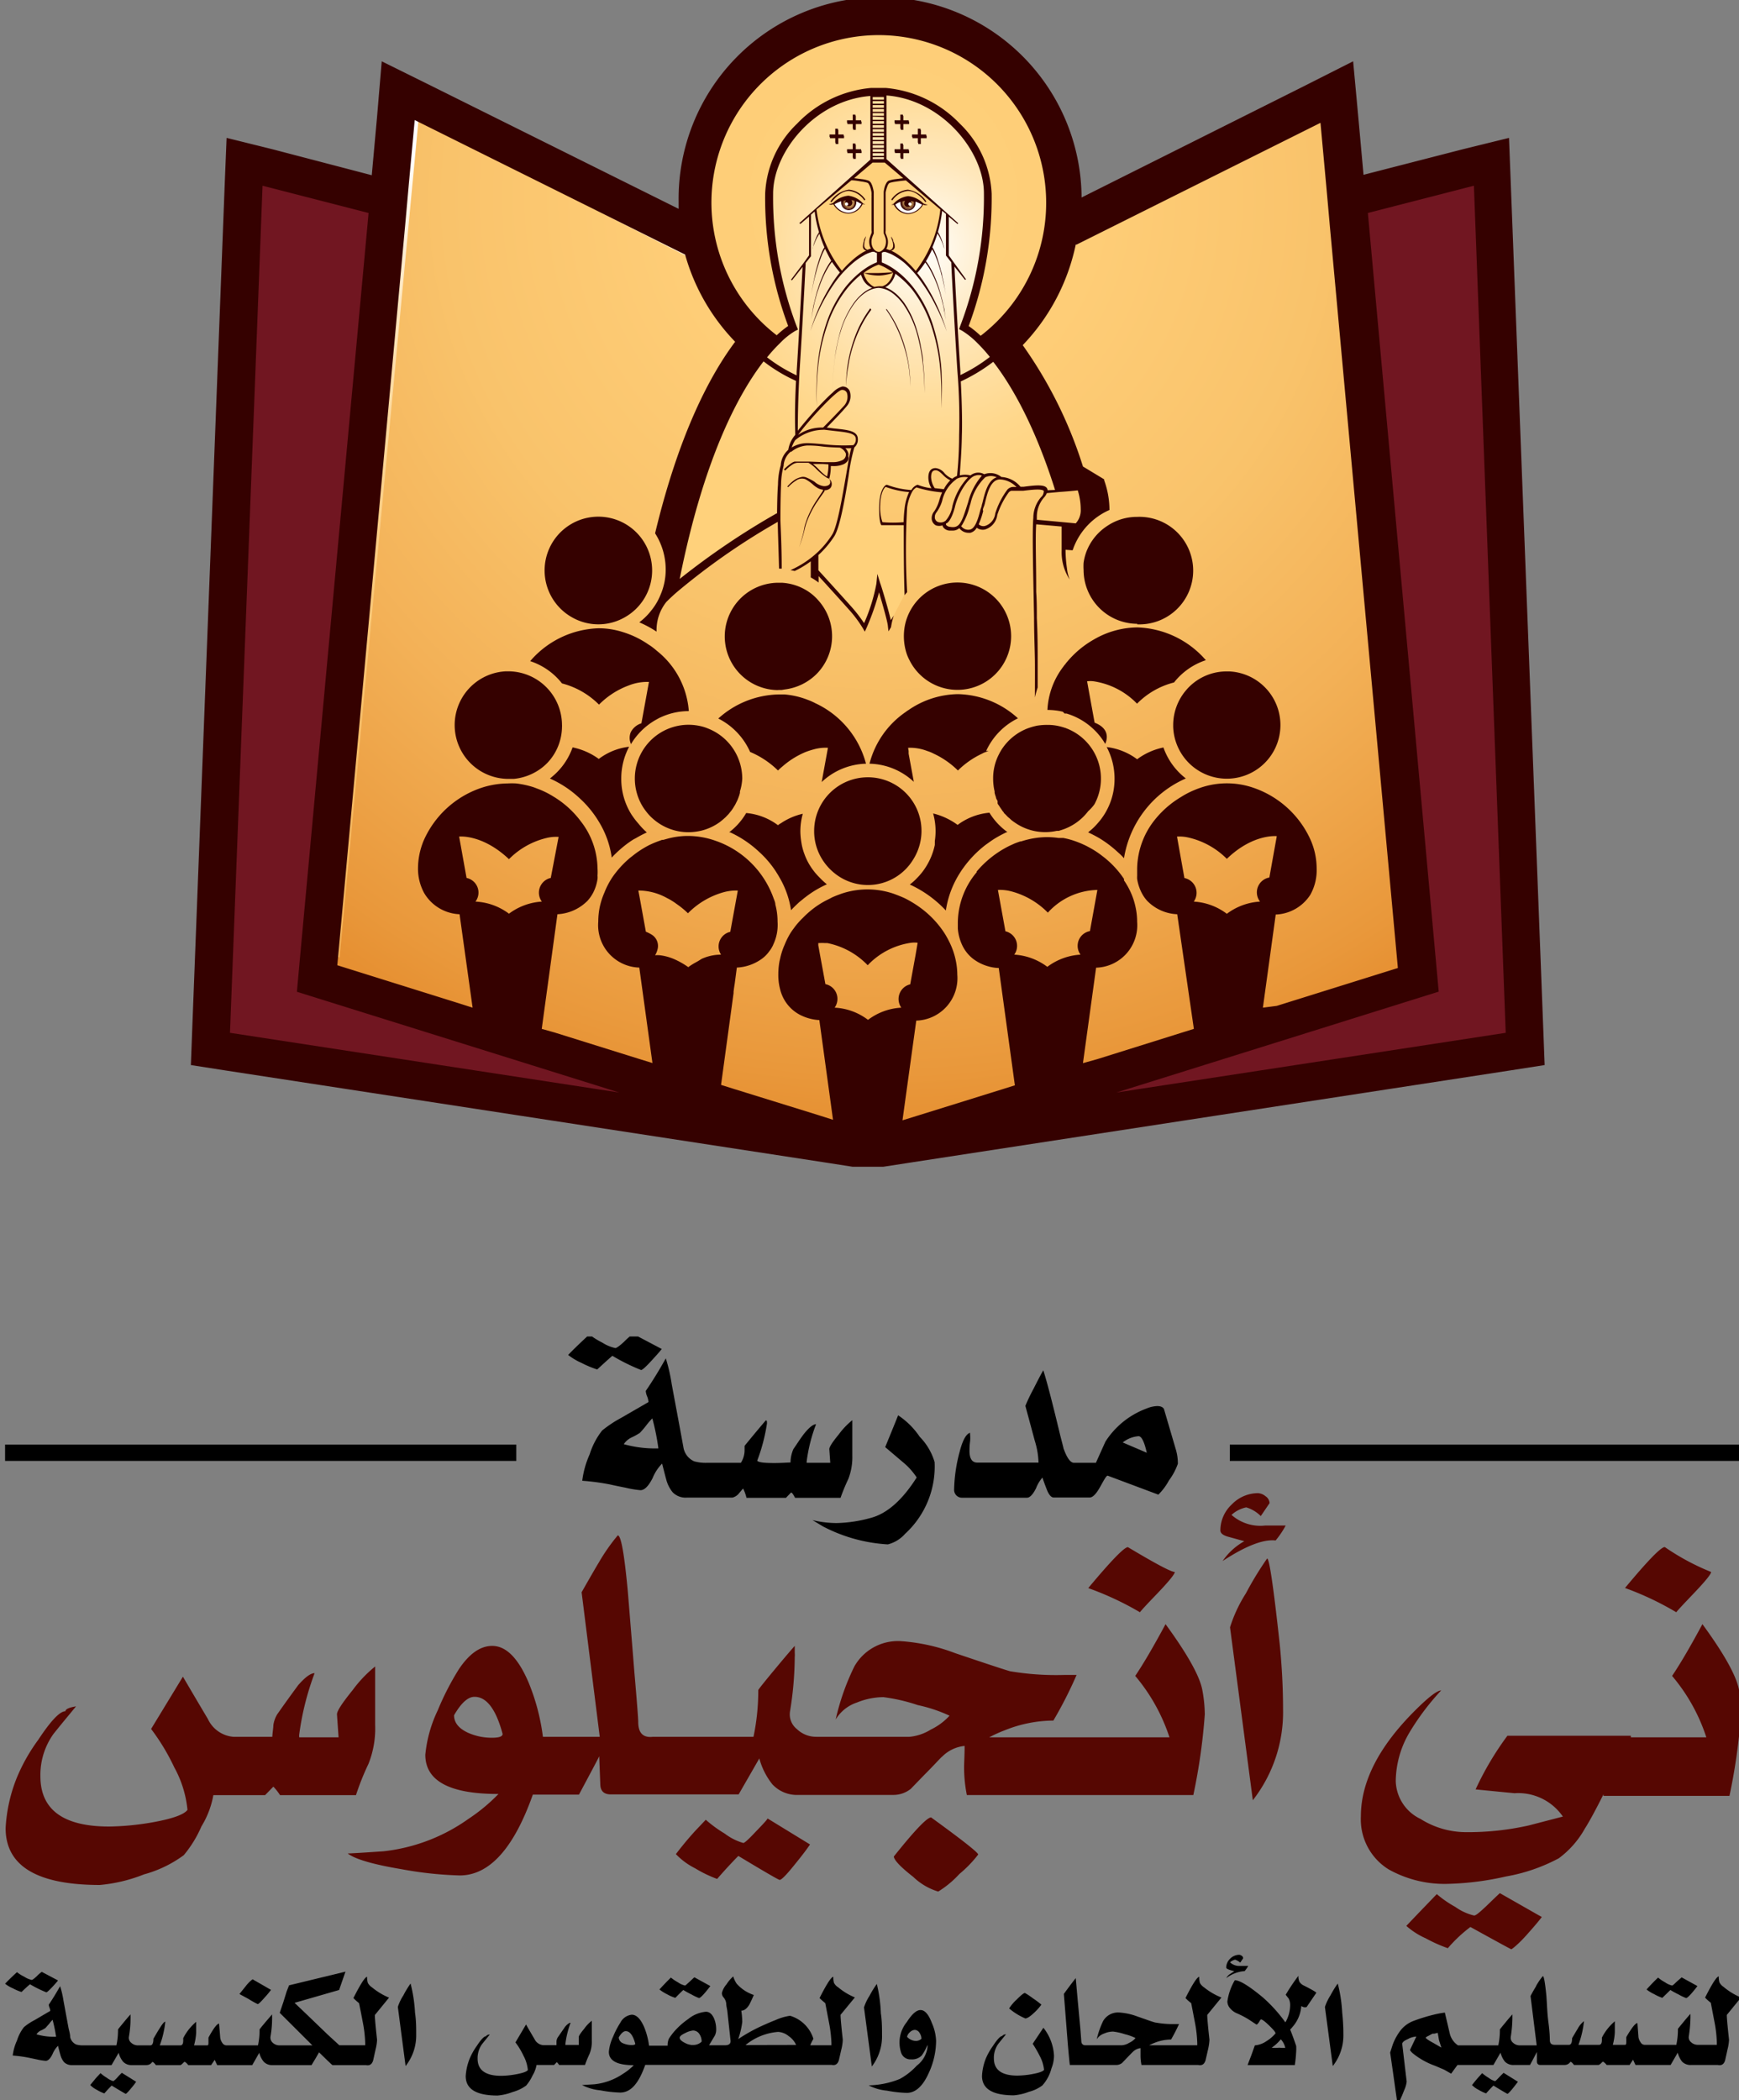 <svg xmlns="http://www.w3.org/2000/svg" width="164" height="198" fill="none"><rect width="100%" height="100%" fill="#808080" stroke="none"/><g clip-path="url(#a)"><path fill="url(#b)" d="M66.3 22.22 38.36 9.53l-8.19 81.65 50.47 17.1L134 91.18l-8.57-82-25.58 11.58s.48-19.23-17-19.23S64.74 18.68 66.3 22.22Z"/><path fill="#711621" d="m127.28 18.5 13.62-3.14 2.58 83.46-45.82 6.76 36.3-14.4-6.68-72.68ZM36.85 18.5l-13.87-3.14-3.28 83.46 41.8 5.17L30.67 92.5l6.18-74Z"/><path fill="url(#c)" d="M100 46.22s-.15-1.33-2.49-6.7c-1.62-3.71-3.09-5.29-3.85-5.91A11.078 11.078 0 0 0 91 30.77c1.63-3.16 2.09-11.95 2.11-12.86.02-.91-1.7-9.29-10.29-9.29S72.6 16.87 72.6 20.06c0 3.19 2.16 10.86 2.16 10.86-2.45 1.82-4.29 4.29-7.1 10-2.81 5.71-3.92 14.14-3.92 14.14l9.63-6.39c.12-4.12.4-5.09.54-5.56a3 3 0 0 1 .59-1 3.18 3.18 0 0 1 .58-1.11s3.57-3.9 3.92-4.21c.35-.31.38-.2.68-.14.3.06.72.73.11 1.53s-2 2.21-2 2.21c2.75.07 3.05.7 3 1.14a.84.84 0 0 1-.34.59s-1 5.22-1.31 6.93A7.32 7.32 0 0 1 77 52.29l.15 1.71c.32.12 4.41 5 4.41 5a20.998 20.998 0 0 0 1.32-3.73L84 58.58l1.4-2.72-.1-6.52h-2.18a8 8 0 0 1-.12-2.62c.24-.94.54-.91.54-.91.763.25 1.551.418 2.35.5.119-.245.32-.44.57-.55a2.77 2.77 0 0 0 1.5.3 2.29 2.29 0 0 1-.19-1.53c.09-.35.61-.46 1.17.07.248.268.543.488.87.65a1.22 1.22 0 0 1 .47-.28 1.33 1.33 0 0 1 1.14 0 1.06 1.06 0 0 1 1.32-.14 1.09 1.09 0 0 1 1.4.22c1.67.13 1.91.93 1.91.93s2-.17 2.35-.12a.27.27 0 0 1 .22.38l1.38-.02Z"/><path fill="#FFD17B" d="M82.88 24.76a6.673 6.673 0 0 0-1.55.95 2.07 2.07 0 0 0 1.08 1.37c.29-.065.59-.065.88 0 0 0 .77-.15 1.09-1.39l-1.5-.93Z"/><path fill="#FFD17B" d="M82.06 15.24h1.54l5.18 4.57s-.63 4.07-2.48 5.84c0 0-2.09-2.1-3-2.07a.61.61 0 0 1-.45.22 1 1 0 0 1-.62-.27 13 13 0 0 0-2.92 2.18 10.66 10.66 0 0 1-2.45-5.95l5.2-4.52Z"/><path fill="#fff" d="M85.62 18.74a2.37 2.37 0 0 0-1.24.46 1.3 1.3 0 0 0 1.24.91 1.63 1.63 0 0 0 1.4-.88 2.22 2.22 0 0 0-1.4-.49ZM79.42 18.85l-.75.38a1.6 1.6 0 0 0 1.42.89 1.46 1.46 0 0 0 1.22-.91 3.511 3.511 0 0 0-1.31-.46c-.48 0-.58.1-.58.1Z"/><path fill="url(#d)" d="M85.65 18.74c-.56 0-.67.18-.67.18s-.1.82.62.82.66-.85.66-.85l-.61-.15Z"/><path fill="url(#e)" d="M80.1 18.74c-.55 0-.67.18-.67.18s-.1.82.63.82.65-.85.65-.85l-.61-.15Z"/><path fill="url(#f)" d="m98.62 22.4-.51 2.38 26.48-13.51 7.45 78.99.21-.07-7.3-79.66L98.62 22.4Z"/><path fill="url(#g)" d="m65.45 22.39.5 2.38-26.48-13.5-7.44 78.99-.22-.07 7.3-79.66 26.34 11.86Z"/><path fill="#350100" d="m145.55 97.24-3.07-79.87-.17-4.37-4.31 1.06-9.41 2.42-.5-5.51-.48-5.19L123 8.11l-21 10.51v-.13A19.003 19.003 0 0 0 69.395 5.465 19.001 19.001 0 0 0 64 18.97v.72L40.71 8.11 36 5.78 35.56 11l-.5 5.52-9.41-2.46L21.37 13l-.18 4.42-3.07 79.82-.12 3.17 3.14.49 57.17 8.77 2.74.43.79.12.8-.12 3.37-.52 56.52-8.68 3.14-.49-.12-3.17ZM82.88 3.31a15.81 15.81 0 0 1 9.6 28.35 8.906 8.906 0 0 0-1.13-.92 34.54 34.54 0 0 0 2.17-12.48 9.76 9.76 0 0 0-3-6.6 11 11 0 0 0-7-3.37h-1.36a11 11 0 0 0-7 3.38 9.72 9.72 0 0 0-3 6.59 34.45 34.45 0 0 0 2.17 12.47c-.381.267-.742.56-1.08.88a15.789 15.789 0 0 1 9.64-28.3h-.01Zm15.91 42.91a.349.349 0 0 0-.13-.28c-.32-.28-1.2-.17-2.13-.05h-.29a2.511 2.511 0 0 0-1.8-.92 1.64 1.64 0 0 0-1.62-.26 1.13 1.13 0 0 0-.9-.1 1.19 1.19 0 0 0-.4.21 2.051 2.051 0 0 0-1 0c0-.48.16-1.88.19-3.77 0 0 .08-1.65-.1-5.09a16.23 16.23 0 0 0 3.06-1.85c1.59 2.05 3.84 5.77 5.83 12.08l-.71.03Zm1.13.16c.72-.05 1.28-.1 1.72-.15.181.573.276 1.17.28 1.77a1.823 1.823 0 0 1-.47 1.34L97.78 49v-.3a2.77 2.77 0 0 1 .68-1.8c.112-.119.2-.258.26-.41l1.2-.11ZM87.81 45c0-.58.21-.66.44-.66s.44.2.67.42c.198.217.436.393.7.52-.247.246-.453.53-.61.84l-.86-.1a2 2 0 0 1-.34-1.02Zm2.38.16a1.65 1.65 0 0 1 1.1-.16 6 6 0 0 0-1.47 2.71 2.73 2.73 0 0 1-.66 1.4l-.16.09a.79.79 0 0 1-.58 0 .5.5 0 0 1-.26-.38c0-.19 0-.32.21-.59.21-.307.373-.644.48-1a3.42 3.42 0 0 1 1.34-2.05v-.02Zm-.13 2.61c.38-1.49 1.35-2.8 1.92-2.93a.91.91 0 0 1 .62 0 6.2 6.2 0 0 0-1.3 2.51l-.08.25c-.55 1.73-.75 2.22-1.62 2.07a.53.53 0 0 1-.38-.19.24.24 0 0 1 0-.13c.15-.02.52-.35.84-1.56v-.02Zm.63 1.79c.35-.573.606-1.197.76-1.85l.08-.25A4.93 4.93 0 0 1 92.91 45 1.26 1.26 0 0 1 94 45c-.82.25-1.11 1.45-1.3 2.2-.03.139-.066.275-.11.41 0 .12-.08.28-.13.45-.18.71-.46 1.78-1 1.87a.8.8 0 0 1-.83-.36l.06-.01Zm2-1.44c0-.18.09-.33.13-.45.04-.12.07-.25.11-.42.19-.77.5-2.05 1.38-2.05a2.26 2.26 0 0 1 1.55.72h-.06a1.242 1.242 0 0 0-.38 0 .8.8 0 0 0-.41.23 7.58 7.58 0 0 0-1.15 2.25 1.39 1.39 0 0 1-.95 1.18.64.64 0 0 1-.61-.15c.18-.417.324-.848.43-1.29l-.04-.02ZM90 24.81l-.52-.73v-3.65l.82.69.07-.07-.89-.8L83.6 15V9c5.19.39 9.19 5.24 9.19 9.22a33.94 33.94 0 0 1-2.23 12.5l-.11.31.28.15a7.597 7.597 0 0 1 1.46 1.18c.412.407.799.838 1.16 1.29a15.219 15.219 0 0 1-2.78 1.71v-.33c-.25-3.79-.5-8.57-.56-9.9l1 1.26.09-.06-1.1-1.52Zm-5.75-2.12a1.412 1.412 0 0 0-.21-.38c0 .14.09.27.12.41a1.4 1.4 0 0 1 .07.4.48.48 0 0 1-.11.35.55.55 0 0 1-.21.12 3.218 3.218 0 0 0-.33-.12 1 1 0 0 0 .13-.36 1.42 1.42 0 0 0 0-.58 3.52 3.52 0 0 0-.19-.52.742.742 0 0 1 0-.26v-3.6c.031-.177.078-.351.14-.52a.939.939 0 0 1 .1-.23.26.26 0 0 1 .07-.1.24.24 0 0 1 .08-.06c.17-.05.344-.086.52-.11.32-.05.66-.09 1-.12l3.25 2.74a11.56 11.56 0 0 1-2.32 5.8 8.73 8.73 0 0 0-.84-.88 7.242 7.242 0 0 0-1-.78c-.156-.1-.32-.187-.49-.26a.5.5 0 0 0 .2-.08.52.52 0 0 0 .14-.2 1.005 1.005 0 0 0 0-.23 1.18 1.18 0 0 0-.16-.43h.04Zm-2.17 4.11a1.57 1.57 0 0 1-.31-.32c-.08-.13-.15-.26-.22-.4s-.07-.23-.1-.34c.211.075.429.132.65.17.254.044.512.067.77.07.256-.005.51-.035.76-.09a3 3 0 0 0 .6-.18c-.023.124-.06.245-.11.36a2.417 2.417 0 0 1-.21.39 1.64 1.64 0 0 1-.31.33 1.44 1.44 0 0 1-.39.2 2.7 2.7 0 0 0-.74.06 1.129 1.129 0 0 1-.39-.25Zm.79-1.06h-1.43a4.81 4.81 0 0 1 .55-.37c.275-.17.566-.31.87-.42.305.107.597.248.87.42.167.092.328.195.48.31-.44 0-.89.05-1.34.06Zm0-2a.51.51 0 0 1-.31-.11.69.69 0 0 1-.13-.11l-.09-.12a1.257 1.257 0 0 1-.13-.34 1.572 1.572 0 0 1 0-.53c.049-.175.113-.346.19-.51a.835.835 0 0 0 0-.15V18.09a3.654 3.654 0 0 0-.13-.55 2.14 2.14 0 0 0-.12-.28.948.948 0 0 0-.09-.12.42.42 0 0 0-.15-.11 2.832 2.832 0 0 0-.56-.13l-.8-.1 1.74-1.47h1.15l1.74 1.47-.8.1a3.2 3.2 0 0 0-.56.13.38.38 0 0 0-.14.11.47.47 0 0 0-.09.12c-.05.09-.093.184-.13.28a2.71 2.71 0 0 0-.12.55V21.7a.767.767 0 0 0 0 .15V22c.078.164.141.335.19.51a1.35 1.35 0 0 1 0 .53 1.14 1.14 0 0 1-.13.35l-.09.11a.52.52 0 0 1-.11.1.55.55 0 0 1-.36.15l.03-.01Zm-1.38-1.06a1.43 1.43 0 0 0-.1.43.658.658 0 0 0 0 .23.38.38 0 0 0 .33.28c-.164.07-.321.153-.47.25a6.57 6.57 0 0 0-1 .78c-.306.27-.59.565-.85.88a11.54 11.54 0 0 1-2.4-5.78L80.29 17c.34 0 .67.07 1 .12.173.023.343.06.51.11a.28.28 0 0 1 .09.06c.024.03.044.064.06.1.046.072.083.149.11.23.059.17.102.343.13.52.005.09.005.18 0 .27.005.09.005.18 0 .27v3.04a.57.57 0 0 1 0 .26c-.072.17-.136.343-.19.52a1.42 1.42 0 0 0 0 .58.89.89 0 0 0 .14.35c-.11.028-.218.068-.32.12a.43.43 0 0 1-.21-.12.44.44 0 0 1-.11-.35 1.84 1.84 0 0 1 .06-.4l.12-.41a1.41 1.41 0 0 0-.22.42l.03-.01Zm-6-1.57.81-.69v3.65l-.52.73-1.18 1.57.09.06 1-1.27c-.07 1.32-.32 6.11-.56 9.91v.32a15.052 15.052 0 0 1-2.79-1.7c.376-.468.78-.912 1.21-1.33a6.89 6.89 0 0 1 1.41-1.14l.29-.15-.12-.31a34.13 34.13 0 0 1-2.22-12.5c0-4 4-8.82 9.17-9.21v6l-5.81 5.19-.89.8.11.07Zm2.22 19.4 1 .12c1.29.14 2 .23 2 .76a.68.68 0 0 1-.24.58 16.78 16.78 0 0 1-2.92-.1c-.59-.05-1.1-.09-1.33-.09a2.82 2.82 0 0 0-1.56.41 3 3 0 0 1 .33-.69 4.16 4.16 0 0 1 2.65-.98l.07-.01Zm-2.44.49c1-1.4 3.67-4.24 4.12-4.24a.47.47 0 0 1 .48.28 1.25 1.25 0 0 1-.25 1.19c-.41.46-1.73 1.82-2 2.08a3.9 3.9 0 0 0-2.35.69Zm-2 7.41h-.05a71.01 71.01 0 0 0-9.12 6.17c2.27-11.35 5.51-17.4 7.91-20.51.943.733 1.97 1.35 3.06 1.84C74.91 39 75 40.63 75 41a2.78 2.78 0 0 0-.66 1.41 2.099 2.099 0 0 0-.71 1.45 6.918 6.918 0 0 0-.26 1.83c-.07.9-.08 2.1-.09 2.69l-.01.03ZM83.36 9.15v.25H82.3v-.25h1.06Zm0 .38v.25H82.3v-.25h1.06Zm0 .38v.25H82.3v-.25h1.06Zm0 .37v.26H82.3v-.26h1.06Zm0 .38v.26H82.3v-.26h1.06Zm0 .38v.26H82.3V11l1.06.04Zm0 .38v.25H82.3v-.25h1.06Zm0 .38v.25H82.3v-.25h1.06Zm0 .38v.25H82.3v-.25h1.06Zm0 .37v.26H82.3v-.26h1.06Zm0 .38v.26H82.3v-.26h1.06Zm0 .38v.26H82.3v-.26h1.06Zm0 .38v.25H82.3v-.25h1.06Zm0 .38v.25H82.3v-.25h1.06Zm0 .37v.26H82.3v-.26h1.06Zm0 .38V15H82.3v-.17l1.06-.01ZM21.69 97.37l3.07-79.86 10 2.57-6.5 70.55L28 93.5l2.75.86L58.4 103l-36.71-5.63ZM51.55 79c.37-.09.75-.123 1.13-.1L52 82.46l-.06.31A1.42 1.42 0 0 0 51.1 85a5.76 5.76 0 0 0-3.1 1.14A5.72 5.72 0 0 0 44.84 85a1.41 1.41 0 0 0-.84-2.23l-.7-3.9s2.18-.25 4.7 2.13a7.39 7.39 0 0 1 3.55-2Zm14.3 11.6-.34.19a5.362 5.362 0 0 0-.6.39 7.349 7.349 0 0 0-1.25-.72 4.9 4.9 0 0 0-1.41-.4 2.477 2.477 0 0 0-.47 0c.1-.161.173-.337.22-.52a1.25 1.25 0 0 0-.55-1.43 3.39 3.39 0 0 0-.54-.27l-.59-3.25-.12-.63h.16a5.52 5.52 0 0 1 2.57.72c.148.07.292.15.43.24.149.089.292.185.43.29a8.22 8.22 0 0 1 1.09.89 7.56 7.56 0 0 1 3.42-2 4.43 4.43 0 0 1 1.28-.14l-.71 3.89A1.41 1.41 0 0 0 68 90a4.45 4.45 0 0 0-1.83.4l-.32.2ZM85 95a5.68 5.68 0 0 0-3.14 1.15A5.63 5.63 0 0 0 78.71 95a1.42 1.42 0 0 0-.87-2.22l-.27-1.48-.24-1.3-.16-.88v-.21h.09c.173-.011.347-.011.52 0h.24A7.23 7.23 0 0 1 81.83 91a7 7 0 0 1 4.1-2.12c.203-.024.407-.024.61 0L86.35 90l-.51 2.8A1.42 1.42 0 0 0 85 95Zm16.9-5a5.759 5.759 0 0 0-3.13 1.15A5.75 5.75 0 0 0 95.65 90a1.41 1.41 0 0 0-.83-2.2l-.71-3.9a4.2 4.2 0 0 1 1.28.14 7.53 7.53 0 0 1 3.43 2 6.49 6.49 0 0 1 4.67-2.14l-.7 3.88a1.415 1.415 0 0 0-1.06.863A1.414 1.414 0 0 0 101.9 90Zm.23 10.23 1.24-9a3.995 3.995 0 0 0 2.866-1.333 4.01 4.01 0 0 0 1.004-2.997 6.341 6.341 0 0 0-.15-1.38 6.562 6.562 0 0 0-.44-1.36A6.975 6.975 0 0 0 106 83v-.14a8.933 8.933 0 0 0-2.07-2.18 8.237 8.237 0 0 0-1.18-.77l-.24-.13a9.585 9.585 0 0 0-1.24-.52 7.51 7.51 0 0 0-1-.26h-.45a7.853 7.853 0 0 0-1.08-.08 8 8 0 0 0-2.45.41h-.08l-.26.09-.24.09-.42.19c-.24.11-.49.25-.72.38a9.65 9.65 0 0 0-2.46 2.08v.07a7.46 7.46 0 0 0-1.78 4.7v.61a4.5 4.5 0 0 0 .41 1.56 3.53 3.53 0 0 0 1.01 1.28c.43.33.918.575 1.44.72.325.096.661.15 1 .16l1.52 11.06-1.24.39-8 2.49-1.36.42 1.3-9.4a4 4 0 0 0 3.87-4.33 6.671 6.671 0 0 0-.13-1.27 7.129 7.129 0 0 0-.48-1.52 8.998 8.998 0 0 0-.61-1.14 9.13 9.13 0 0 0-2.33-2.43 10.158 10.158 0 0 0-1.41-.85c-.35-.16-.71-.3-1.07-.43a7.64 7.64 0 0 0-4.88 0c-.31.11-.61.22-.91.36l-.15.08-.44.22c-.347.183-.681.39-1 .62-.41.3-.795.635-1.15 1-.15.143-.294.293-.43.45a5.655 5.655 0 0 0-.43.54c-.11.14-.21.29-.31.44a7.513 7.513 0 0 0-.55 1.1 6.39 6.39 0 0 0-.42 1.28l-.06.25c-.08.415-.12.837-.12 1.26-.008.49.053.977.18 1.45.036.15.083.297.14.44a3.67 3.67 0 0 0 2.01 2.07 4.47 4.47 0 0 0 1.54.36l1.29 9.4-1.35-.43-8-2.48-1.21-.38.86-6.3.32-2.35v-.14l.05-.38.06-.38.2-1.51a4.38 4.38 0 0 0 2.43-.88 3.094 3.094 0 0 0 .63-.66c.113-.14.21-.29.29-.45a.891.891 0 0 0 .08-.17 4.35 4.35 0 0 0 .41-2.17c0-.547-.07-1.091-.21-1.62 0-.22-.12-.44-.19-.65a8.89 8.89 0 0 0-5.24-5.28l-.34-.12a7.86 7.86 0 0 0-2.44-.41 7.331 7.331 0 0 0-2 .27l-.36.1h-.11l-.25.09a9.622 9.622 0 0 0-1 .42c-.447.232-.875.5-1.28.8l-.14.11-.36.28a9.317 9.317 0 0 0-1.71 1.9l-.08.13a7.608 7.608 0 0 0-.62 1.24 7.201 7.201 0 0 0-.44 1.36 7.098 7.098 0 0 0-.14 1.38 4 4 0 0 0 3.87 4.33l1.24 9-1.36-.42-7.87-2.46-1.21-.34 1.48-10.81a4.29 4.29 0 0 0 2.84-1.27c.208-.23.386-.485.53-.76.206-.405.345-.84.41-1.29.01-.103.01-.207 0-.31a5.175 5.175 0 0 0 0-.7 7.37 7.37 0 0 0-1.57-4.42 9 9 0 0 0-2.55-2.32 8.37 8.37 0 0 0-1.4-.71l-.5-.19a8.628 8.628 0 0 0-1.66-.36 6.987 6.987 0 0 0-.79 0 8.15 8.15 0 0 0-2.44.4 9.111 9.111 0 0 0-5.49 5 6.88 6.88 0 0 0-.53 2.61 4.79 4.79 0 0 0 .58 2.32 4.06 4.06 0 0 0 3.34 2L44.57 95l-1.35-.43L31.81 91l6.42-70 .16-1.79.16-1.8.56-6.09L64.61 24a19.25 19.25 0 0 0 4.72 8.22c-2.32 3.09-5.28 8.59-7.55 18.06a6.34 6.34 0 0 1 1 3.37 6 6 0 0 1-.51 2.48 5.63 5.63 0 0 1-.83 1.4c-.33.431-.716.815-1.15 1.14.569.244 1.114.538 1.63.88a4.23 4.23 0 0 1 .93-2.81c.3-.3.63-.61 1-.93a63.999 63.999 0 0 1 9.5-6.61c0 .77.07 2.39.12 4.41h.25c0-2.16-.1-3.86-.12-4.56v-.27c0-.01 0-1.81.06-3.09a7.15 7.15 0 0 1 .24-1.77 1.85 1.85 0 0 1 .66-1.33h.07a2.6 2.6 0 0 1 1.51-.59c.22 0 .73 0 1.31.08.58.08 1.26.1 1.75.12a1 1 0 0 1 .57.56.59.59 0 0 1-.37.64 2 2 0 0 1-.89.17h-.95l-1.21-.05H74.92a1.23 1.23 0 0 0-.23.11c-.277.18-.532.39-.76.63l.12.1c.216-.224.458-.422.72-.59a1 1 0 0 1 .42-.14h1.05c.278.159.53.357.75.59.234.24.489.462.76.66l.21.15.11.06h.06a.36.36 0 0 1 .12.15.65.65 0 0 1 .05.2.41.41 0 0 1-.05.19.49.49 0 0 1-.15.13.87.87 0 0 1-.43.07 1.57 1.57 0 0 1-.84-.4A4.697 4.697 0 0 0 76 45a.78.78 0 0 0-.52 0 1.87 1.87 0 0 0-.48.2 3.67 3.67 0 0 0-.75.67l.08.06c.216-.24.465-.45.74-.62a.93.93 0 0 1 .87-.14c.287.155.553.346.79.57.132.108.272.205.42.29.147.073.306.12.47.14v.06l-.09.16-.21.31-.42.64c-.269.43-.503.882-.7 1.35-.1.23-.18.48-.26.72-.08.24-.11.5-.16.74-.12.49-.26 1-.42 1.46.179-.475.332-.959.46-1.45.06-.24.11-.49.19-.73.078-.238.168-.471.27-.7.204-.462.445-.906.72-1.33l.43-.62.22-.31.11-.16v-.09a.8.8 0 0 0 .37-.08.49.49 0 0 0 .23-.2.54.54 0 0 0 .08-.28.62.62 0 0 0-.24-.51 4.54 4.54 0 0 0 .15-1.21h.22a2.27 2.27 0 0 0 1-.18 1 1 0 0 0 .4-.35A.56.56 0 0 0 80 43a.701.701 0 0 0 0-.29 1.14 1.14 0 0 0-.28-.46c.186.016.374.016.56 0-.06.2-.13.51-.21.94-.08.43-.17 1-.28 1.62-.35 2-.82 4.82-1.31 5.59a8.47 8.47 0 0 1-1.88 2.1l-.15.12a9.198 9.198 0 0 1-1.9 1.13l.4.08a9.292 9.292 0 0 0 1.51-.91v1.52c.26.139.507.3.74.48v-.61c.78.85 2.24 2.46 2.86 3.16.495.547.937 1.14 1.32 1.77l.18.31.15-.33a23.78 23.78 0 0 0 1.19-3.38c.29 1 .77 2.63.83 3.15l.06.53.24-.39a6.53 6.53 0 0 1 .26-1.1l-.28.44c-.26-1.14-.94-3.37-1-3.48l-.27-.88-.09.92c-.241 1.28-.63 2.53-1.16 3.72a13.787 13.787 0 0 0-1.17-1.52c-.71-.8-2.49-2.76-3.14-3.47v-1.29a.565.565 0 0 1 0-.14 9.083 9.083 0 0 0 1.51-1.79c.52-.83 1-3.53 1.34-5.69.111-.903.292-1.795.54-2.67a.94.94 0 0 0 .33-.78c0-.77-.91-.87-2.19-1l-.74-.09c.42-.43 1.5-1.54 1.87-2a1.459 1.459 0 0 0 .29-1.45.72.72 0 0 0-.7-.42 2 2 0 0 0-.89.56c-.43.37-.94.9-1.45 1.44-.75.82-1.48 1.69-1.85 2.17 0-.73 0-2.54.16-5.56.29-4.42.58-10.2.58-10.26l.5-.63v-3.92l.35-.3c.08.66.218 1.313.41 1.95l-.18.31c-.06.13-.12.27-.17.41-.05.14-.11.28-.15.43-.04.15-.07.29-.1.44 0-.15.08-.29.13-.43s.11-.28.17-.41c.06-.138.13-.272.21-.4.04-.072.083-.142.13-.21.132.439.289.87.47 1.29-.09.136-.167.28-.23.43-.07.18-.15.37-.21.55-.13.38-.24.75-.34 1.13-.05.19-.09.39-.13.58l-.12.57-.11.58-.1.58.11-.58.12-.57.14-.57.15-.57c.11-.38.23-.75.37-1.12.06-.17.14-.36.22-.53.057-.12.12-.237.19-.35.17.37.36.75.58 1.13a4.41 4.41 0 0 0-.35.53c-.132.215-.25.439-.35.67-.214.453-.394.92-.54 1.4l-.12.36-.09.36c-.07.24-.11.49-.18.73-.07.24-.09.49-.14.73l-.11.74.13-.74.15-.72c.07-.25.12-.49.19-.73l.1-.36.13-.35c.153-.473.34-.934.56-1.38.11-.22.23-.44.36-.65a4.07 4.07 0 0 1 .33-.48c.23.348.48.682.75 1-.233.284-.45.581-.65.89a17.464 17.464 0 0 0-1.24 2.24 18.56 18.56 0 0 0-.89 2.39 17.84 17.84 0 0 1 2.28-4.53 10.06 10.06 0 0 1 1.7-1.86c.31-.268.645-.505 1-.71a3.11 3.11 0 0 1 .55-.27l.29-.1h.2c.075.053.16.09.25.11v.88c-.289.11-.567.248-.83.41a7.492 7.492 0 0 0-.81.58 8.997 8.997 0 0 0-1.39 1.43 11.73 11.73 0 0 0-1.8 3.52 17.666 17.666 0 0 0-.77 3.88 26.874 26.874 0 0 0-.06 3.91 26.884 26.884 0 0 1 .12-3.91c.134-1.304.416-2.59.84-3.83a11.22 11.22 0 0 1 1.83-3.45 8.52 8.52 0 0 1 1.37-1.38c.03.107.07.21.12.31.064.154.148.299.25.43.12.149.265.274.43.37.078.056.162.103.25.14a3.12 3.12 0 0 0-.74.4 5.26 5.26 0 0 0-.56.5c-.17.182-.327.376-.47.58a9.061 9.061 0 0 0-1.25 2.67c-.13.48-.25 1-.34 1.44-.09.44-.16 1-.21 1.46a24.99 24.99 0 0 0-.17 2.81c.005-.96.065-1.918.18-2.87.05-.48.14-1 .23-1.45.09-.45.22-1 .36-1.42a8.72 8.72 0 0 1 1.27-2.62c.138-.19.288-.37.45-.54.17-.173.353-.33.55-.47a2.48 2.48 0 0 1 1.31-.49 2.45 2.45 0 0 1 1.3.49 5 5 0 0 1 .55.48c.164.174.318.358.46.55a9.12 9.12 0 0 1 1.26 2.63c.14.46.25.94.35 1.42.1.48.18 1 .23 1.45.115.973.175 1.95.18 2.93a24.1 24.1 0 0 0-.14-2.94c0-.48-.12-1-.2-1.46-.08-.46-.2-1-.34-1.43a9.15 9.15 0 0 0-1.22-2.68 5.275 5.275 0 0 0-.48-.58 3.21 3.21 0 0 0-.55-.49 3.002 3.002 0 0 0-.78-.43c.074-.032.145-.072.21-.12.14-.102.264-.223.37-.36.099-.134.183-.278.25-.43.056-.118.1-.242.13-.37l.11.09A8.581 8.581 0 0 1 86 27.27a11.67 11.67 0 0 1 1.83 3.45c.414 1.246.689 2.534.82 3.84.132 1.309.168 2.626.11 3.94a27.27 27.27 0 0 0 0-3.94 18.273 18.273 0 0 0-.77-3.88 11.539 11.539 0 0 0-1.81-3.52 8.892 8.892 0 0 0-1.38-1.43 6.735 6.735 0 0 0-.82-.58 4.83 4.83 0 0 0-.82-.41v-.91l.13-.07c.08-.009.16-.009.24 0l.28.1c.192.072.376.162.55.27.355.205.69.442 1 .71.62.567 1.17 1.204 1.64 1.9.491.689.923 1.418 1.29 2.18a17.84 17.84 0 0 1 1 2.34 18.457 18.457 0 0 0-.9-2.38 16.762 16.762 0 0 0-1.23-2.24 9.414 9.414 0 0 0-.66-.9c.276-.315.53-.65.76-1 .113.147.223.307.33.48.13.21.24.43.35.65.223.446.414.907.57 1.38l.12.35.1.36c.07.24.12.48.19.73s.1.48.15.72l.13.74-.11-.74c0-.24-.09-.49-.14-.73-.05-.24-.11-.49-.18-.73l-.09-.36-.11-.36c-.15-.478-.33-.945-.54-1.4-.11-.22-.22-.45-.35-.67a4.511 4.511 0 0 0-.36-.53c.218-.365.415-.742.59-1.13l.18.35c.09.17.16.36.23.53.14.37.25.74.36 1.12.06.19.1.38.15.57l.14.57.12.57.11.58-.1-.58-.1-.58-.15-.63c0-.19-.09-.39-.14-.58-.09-.38-.21-.75-.33-1.13-.07-.18-.14-.37-.22-.55a3.008 3.008 0 0 0-.23-.43c.185-.427.345-.864.48-1.31l.12.21c.08.128.15.262.21.4.06.13.12.27.17.41.05.14.09.28.13.43 0-.15-.06-.3-.1-.44-.04-.14-.09-.28-.14-.43l-.18-.41-.17-.3c.192-.654.326-1.323.4-2l.36.3v3.92l.5.64c0 .28.3 5.91.58 10.25a55.02 55.02 0 0 1 .16 6.02c0 2.06-.16 3.54-.2 3.87l-.17.08a1.59 1.59 0 0 0-.27.18 2 2 0 0 1-.73-.51 1.24 1.24 0 0 0-.84-.49c-.45 0-.69.3-.69.9a2 2 0 0 0 .29 1 5.152 5.152 0 0 1-1.31-.33 1.07 1.07 0 0 0-.58.5 7.87 7.87 0 0 1-2.29-.49h-.06c-.07 0-.69.35-.69 2.24 0 1.25.17 1.52.21 1.56h2.11c0 1.8 0 4.45.08 6.61.071-.103.152-.2.24-.29a71.026 71.026 0 0 1 0-8c.066-.496.219-.976.45-1.42a1.08 1.08 0 0 1 .43-.46c.786.247 1.598.404 2.42.47a5.393 5.393 0 0 0-.28.78 3.58 3.58 0 0 1-.46 1 1 1 0 0 0-.24.77.77.77 0 0 0 .39.56 1 1 0 0 0 .62 0 .6.6 0 0 0 .08.19.802.802 0 0 0 .55.3h.3a.9.9 0 0 0 .66-.23 1.06 1.06 0 0 0 .84.44h.2a.94.94 0 0 0 .6-.48.941.941 0 0 0 .78.17 1.65 1.65 0 0 0 1.16-1.37 7.541 7.541 0 0 1 1.09-2.14.53.53 0 0 1 .23-.14H96.49c.76-.09 1.71-.21 1.94 0a.13.13 0 0 1 0 .1.711.711 0 0 1-.25.5 3 3 0 0 0-.73 1.95c-.12 1.33 0 5.63.07 9.44 0 1.58.07 3.08.08 4.1.01 1.02 0 2.21 0 3.39.07-.31.16-.63.26-.94v-2.44c0-1 0-2.52-.08-4.11 0-.79 0-1.63-.06-2.46v-.37c0-2.42-.09-4.78 0-6l2.4.21v2.29c-.028.96.237 1.905.76 2.71a3.994 3.994 0 0 1-.26-1.06c-.08-.55-.124-1.104-.13-1.66v-.09l.66.05c.028-.058.051-.118.07-.18a6.358 6.358 0 0 1 3.41-3.62 8.18 8.18 0 0 0-.5-2.8v-.09l-2-1.21a40.88 40.88 0 0 0-5.68-11.44 19.43 19.43 0 0 0 5-9.48h.08l23-11.48.56 6.09.16 1.79.16 1.8 6.42 70-11.42 3.57-1.31.17 1.21-8.78a4.066 4.066 0 0 0 3.26-1.86 4.727 4.727 0 0 0 .6-2.47 6.734 6.734 0 0 0-.6-2.77 9.16 9.16 0 0 0-5.42-4.87 7.67 7.67 0 0 0-4.89 0c-.17.06-.35.12-.51.19-.485.192-.95.43-1.39.71a9.108 9.108 0 0 0-2.34 2 7.562 7.562 0 0 0-1.78 4.71v.71c-.006.1-.006.2 0 .3.073.449.215.884.42 1.29a3.5 3.5 0 0 0 .52.76 4.19 4.19 0 0 0 2.84 1.27L112.59 97l-1.25.39-7.85 2.46-1.36.38Zm-24-56.45c.004.387-.04.773-.13 1.15l-.15-.1a5.551 5.551 0 0 1-.71-.66 6.413 6.413 0 0 0-.48-.43h.9l.57.04Zm7.62 2.58c-.21.45-.351.928-.42 1.42-.064.48-.101.965-.11 1.45a11.78 11.78 0 0 1-2 0A4.13 4.13 0 0 1 83 47.9c0-1.46.39-1.89.52-2 .713.267 1.46.432 2.22.49l.01-.03ZM118.83 85a5.759 5.759 0 0 0-3.13 1.15 5.71 5.71 0 0 0-3.12-1.15 1.425 1.425 0 0 0 .166-1.35 1.423 1.423 0 0 0-1.046-.87l-.06-.33-.64-3.58a3.78 3.78 0 0 1 1.12.1 7.465 7.465 0 0 1 3.58 2c2.47-2.39 4.71-2.14 4.71-2.14l-.7 3.9a1.42 1.42 0 0 0-.88 2.27Zm-13.55 18 27.65-8.65 2.75-.86-.26-2.87L129 20.08l10-2.57 3 79.86-36.72 5.63Z"/><path fill="#350100" d="M87.35 12.68h-.5v-.44h-.04v-.11h-.25v.55h-.55v.24h.04v.11h.51v.43h.04v.12h.24v-.55h.55v-.24h-.04v-.11ZM85.7 14.07h-.51v-.43h-.04v-.11h-.24v.54h-.55v.25h.04v.11h.51v.44h.04v.11h.24v-.54h.55v-.25h-.04v-.12ZM85.7 11.34h-.51v-.43h-.04v-.11h-.24v.54h-.55v.25h.04v.11h.51v.43h.04v.11h.24v-.54h.55v-.24h-.04v-.12ZM79.92 11.7h.5v.43h.04v.11h.25v-.54h.54v-.24h-.04v-.12h-.5v-.43h-.04v-.11h-.25v.54h-.54v.25h.04v.11ZM79.92 14.44h.5v.43h.04v.11h.25v-.55h.54v-.24h-.04v-.12h-.5v-.43h-.04v-.11h-.25v.54h-.54v.25h.04v.12ZM78.27 13.03h.5v.43h.04v.12h.25v-.55h.54v-.24h-.04v-.11h-.5v-.44h-.04v-.11h-.25v.55h-.54v.24h.04v.11ZM82 29.17c-.382.53-.716 1.092-1 1.68a12.53 12.53 0 0 0-.67 1.8 12.64 12.64 0 0 0-.53 3.8c.016-.64.083-1.28.2-1.91.092-.634.236-1.26.43-1.87.19-.61.428-1.206.71-1.78.28-.58.614-1.134 1-1.65a.06.06 0 0 0 0-.08.07.07 0 1 0-.14.01ZM80 18.45a2.31 2.31 0 0 0-1.43.68 1 1 0 0 1-.41.12.48.48 0 0 0 .43 0 1.69 1.69 0 0 0 1.41.89 1.53 1.53 0 0 0 1.35-.9h-.05a.711.711 0 0 0 .31 0 .63.63 0 0 1-.22-.06 2.21 2.21 0 0 0-1.39-.73Zm-.54.49.33-.05a.33.33 0 0 0-.11.25.15.15 0 0 1 .12-.07.14.14 0 0 1 .099.239.14.14 0 0 1-.099.041.35.35 0 0 0 .563-.108.34.34 0 0 0-.073-.372 1.4 1.4 0 0 1 .32.06c.01.046.01.094 0 .14a.59.59 0 1 1-1.17 0 .408.408 0 0 1 .05-.13h-.03Zm.54 1.12a1.62 1.62 0 0 1-1.3-.81 4.42 4.42 0 0 1 .63-.28.565.565 0 0 0 0 .13.7.7 0 0 0 .7.71.72.72 0 0 0 .72-.71v-.11c.142.048.276.116.4.2h.1a1.4 1.4 0 0 1-1.25.87Z"/><path fill="#350100" d="M80.05 18a2 2 0 0 1 1.46.89l.1-.07a2.08 2.08 0 0 0-1.56-.94A2.56 2.56 0 0 0 78.31 19l.1.07S79.17 18 80.05 18ZM84.56 30.89c.275.575.506 1.17.69 1.78.197.61.344 1.236.44 1.87.095.632.145 1.27.15 1.91.01-.642-.03-1.284-.12-1.92a13.687 13.687 0 0 0-.4-1.88 12.565 12.565 0 0 0-.68-1.8 11.147 11.147 0 0 0-1-1.68.06.06 0 0 0-.09 0c.389.541.727 1.117 1.01 1.72ZM85.64 20.18a1.72 1.72 0 0 0 1.42-.89.48.48 0 0 0 .43 0 1 1 0 0 1-.42-.12 2.34 2.34 0 0 0-1.42-.68 2.21 2.21 0 0 0-1.4.74.61.61 0 0 1-.21.06.69.69 0 0 0 .31 0h-.06a1.55 1.55 0 0 0 1.35.89ZM85.05 19c.101-.03.205-.05.31-.06a.32.32 0 0 0-.09.24.34.34 0 0 0 .34.34.36.36 0 0 0 .25-.1.14.14 0 0 1-.099-.239.14.14 0 0 1 .099-.041.17.17 0 0 1 .13.07.329.329 0 0 0-.11-.25l.33.05a.41.41 0 0 1 0 .16.59.59 0 0 1-1.18 0 .591.591 0 0 1 .02-.17Zm-.53.23c.121-.088.257-.156.4-.2a.45.45 0 0 0 0 .11.71.71 0 1 0 1.42 0v-.13c.213.078.42.172.62.28a1.6 1.6 0 0 1-1.3.81 1.42 1.42 0 0 1-1.23-.82l.09-.05Z"/><path fill="#350100" d="M85.62 18c.88 0 1.63 1 1.64 1.06l.1-.07a2.59 2.59 0 0 0-1.74-1.11 2.13 2.13 0 0 0-1.57.94l.11.07a2 2 0 0 1 1.46-.89ZM54 58.23a5 5 0 0 0 4.86 0 5.06 5.06 0 0 0 2.64-4.44 5.07 5.07 0 1 0-7.5 4.44ZM60.21 77.65a6.55 6.55 0 0 1-.52-.66l-.1-.14a6.28 6.28 0 0 1-1-3.45 6.38 6.38 0 0 1 .74-3 5.86 5.86 0 0 0-2.86 1.15A6.35 6.35 0 0 0 54 70.46a6.29 6.29 0 0 1-1.9 2.74 2.242 2.242 0 0 1-.24.19l.27.13a10 10 0 0 1 2.55 1.75 9.86 9.86 0 0 1 1.84 2.27 8.71 8.71 0 0 1 1.17 3.31c.47-.503.986-.962 1.54-1.37.19-.13.38-.27.58-.38L60 79c.324-.191.658-.365 1-.52a6.834 6.834 0 0 1-.79-.83ZM107.23 58.86a5.07 5.07 0 1 0 0-10.13 5 5 0 0 0-2.79.84 5.06 5.06 0 0 0-2 2.48c-.117.324-.201.66-.25 1-.015.23-.015.46 0 .69a5.082 5.082 0 0 0 5.06 5.07l-.02.05ZM100.4 67.27h.18c.928.276 1.78.762 2.49 1.42a6.16 6.16 0 0 1 1.16 1.44c.2-.45.43-1.44-1-2l-.13-.71-.58-3.19c.206-.026.414-.026.62 0a7.161 7.161 0 0 1 4.09 2.11 7.474 7.474 0 0 1 3.49-2 6.34 6.34 0 0 1 3-2.1 8.918 8.918 0 0 0-6.47-3.09 8.3 8.3 0 0 0-4.09 1.14 9.178 9.178 0 0 0-2.51 2.09 1.914 1.914 0 0 0-.18.23 1.537 1.537 0 0 0-.19.24 7.26 7.26 0 0 0-1.5 4.08c.488 0 .975.057 1.45.17l.17.17ZM111.57 73.51l.26-.12-.22-.18a6.302 6.302 0 0 1-1.89-2.74 6.272 6.272 0 0 0-2.48 1.11 6 6 0 0 0-2.87-1.15c.489.924.743 1.954.74 3a6.251 6.251 0 0 1-1.65 4.25 5.085 5.085 0 0 1-.71.68l-.13.11.12.06c.3.14.6.3.9.47.646.388 1.25.844 1.8 1.36.199.17.386.354.56.55a9.923 9.923 0 0 1 5.57-7.4ZM85.48 61.55c.071.224.161.442.27.65a5.06 5.06 0 1 0-.38-3.38 5.288 5.288 0 0 0 .11 2.73Z"/><path fill="#350100" d="M85.69 71.05v-.25l-.05-.3a4.471 4.471 0 0 1 1.8.3c.21.064.415.147.61.25.85.394 1.624.932 2.29 1.59a8.109 8.109 0 0 1 2.28-1.59 1.89 1.89 0 0 1 .36-.16l.25-.09H93a6.37 6.37 0 0 1 3-3.08 8.67 8.67 0 0 0-5.66-2.28 8.43 8.43 0 0 0-4.66 1.5c-.09.054-.177.114-.26.18A8.44 8.44 0 0 0 82 72a6.29 6.29 0 0 1 4.18 1.71l-.49-2.66ZM93.31 76.62a5.85 5.85 0 0 0-3 1.15A6.46 6.46 0 0 0 88 76.69a6.123 6.123 0 0 1 .16 2.6c.004.063.004.127 0 .19v.18a6.331 6.331 0 0 1-1.11 2.46c-.17.23-.358.447-.56.65-.21.227-.442.435-.69.62a10.7 10.7 0 0 1 3.4 2.45 9.06 9.06 0 0 1 1.45-3.73c.06-.1.128-.197.2-.29a10.28 10.28 0 0 1 2.1-2.17l.25-.18.27-.19c.23-.16.46-.3.71-.44.25-.14.49-.26.74-.38h.09l-.08-.07a6.34 6.34 0 0 1-1.62-1.77ZM73.37 65.05h.34L74 65a5.13 5.13 0 0 0 3.04-1.49 5.06 5.06 0 0 0 .15-6.89 4.635 4.635 0 0 0-.72-.68 5 5 0 0 0-2.74-1h-.32a5.06 5.06 0 0 0 0 10.12l-.04-.01ZM70.74 70.89a8.4 8.4 0 0 1 2.63 1.75c.12-.12.25-.24.37-.34l.25-.21a7.92 7.92 0 0 1 2-1.2c.267-.1.517-.18.75-.24a4.067 4.067 0 0 1 1.34-.15l-.59 3.23A6.31 6.31 0 0 1 81.67 72a8.749 8.749 0 0 0-4.77-5.7 5.671 5.671 0 0 0-.72-.32 7.803 7.803 0 0 0-2.18-.51h-.6a8.74 8.74 0 0 0-5.66 2.27 6.46 6.46 0 0 1 3 3.15ZM76.19 81.26a5.828 5.828 0 0 1-.32-.72 5.56 5.56 0 0 1-.3-1.15 6.91 6.91 0 0 1-.09-1c0-.565.077-1.127.23-1.67a6 6 0 0 0-2 .85l-.26.16-.08.07a5.81 5.81 0 0 0-3-1.15 6.139 6.139 0 0 1-1.51 1.74l-.1.08h.1a10.25 10.25 0 0 1 2.73 1.84 9.53 9.53 0 0 1 1.56 1.82l.22.35.23.4a8.6 8.6 0 0 1 1 2.93c.18-.19.37-.38.56-.56.19-.18.26-.24.4-.35.14-.11.26-.22.4-.32a9.628 9.628 0 0 1 2.02-1.21 6.561 6.561 0 0 1-.67-.62 6.1 6.1 0 0 1-1.12-1.49Z"/><path fill="#350100" d="M86.14 81a5.05 5.05 0 0 0-4.3-7.72 5.06 5.06 0 0 0-5.06 5.06 5 5 0 0 0 .75 2.66c.301.485.68.917 1.12 1.28A5 5 0 0 0 86.14 81ZM103.21 75.83a5.074 5.074 0 0 0-2.66-7.17.608.608 0 0 0-.19-.06.642.642 0 0 0-.18-.06 4.791 4.791 0 0 0-1.32-.2h-.09a6.003 6.003 0 0 0-1 .08l-.25.06a6.373 6.373 0 0 0-.66.21 5.1 5.1 0 0 0-2.29 1.81c-.07.096-.133.196-.19.3-.053.08-.1.163-.14.25a4.9 4.9 0 0 0-.58 2.35c0 .41.047.82.14 1.22a.642.642 0 0 0 0 .13c.03.133.07.263.12.39 0 .13.1.26.16.38v.19c0 .1.11.2.17.3.026.049.056.096.09.14l.11.16.1.15.12.14c0 .07.11.13.16.19l.22.23.18.15.17.16.19.14.19.13a5 5 0 0 0 3.88.73h.19l.19-.06a5.07 5.07 0 0 0 2.58-1.79c.219-.195.417-.413.59-.65ZM68.93 76.48l.11-.15c.07-.1.13-.2.19-.3.064-.096.121-.196.17-.3l.12-.24c.053-.114.1-.231.14-.35a2.9 2.9 0 0 0 .12-.39.94.94 0 0 0 0-.13A4.91 4.91 0 0 0 70 73.4a5.09 5.09 0 0 0-3.21-4.71 4.002 4.002 0 0 0-.55-.19 5.113 5.113 0 0 0-1.31-.17h-.09a5.07 5.07 0 0 0-4.35 7.5c.126.228.27.445.43.65.197.263.422.505.67.72a5.06 5.06 0 0 0 3.34 1.26c.411-.004.82-.054 1.22-.15a4.998 4.998 0 0 0 1.58-.7l.16-.11.27-.22.26-.23.22-.23.06-.06c.14-.17.18-.23.23-.28ZM111.79 65.15a5.059 5.059 0 0 0-1.15 3.21v.15a5.059 5.059 0 0 0 9.592 2.085 5.063 5.063 0 0 0-4.292-7.295h-.24a4.995 4.995 0 0 0-3.91 1.85ZM53 68.51a.752.752 0 0 0 0-.15 5.08 5.08 0 0 0-5-5.07h-.29A5.073 5.073 0 0 0 48 73.43h.45a5.109 5.109 0 0 0 2.16-.71 4.82 4.82 0 0 0 1.26-1.08A5 5 0 0 0 53 68.51ZM53 64.43a7.61 7.61 0 0 1 3.49 2 7.68 7.68 0 0 1 2.81-1.81 4.701 4.701 0 0 1 1.9-.33l-.71 3.9a1.7 1.7 0 0 0-1 .83 1.41 1.41 0 0 0 0 1.09.249.249 0 0 1 0 .07 6.43 6.43 0 0 1 2.35-2.31l.36-.2.37-.16c.759-.31 1.57-.47 2.39-.47a8 8 0 0 0-3-5.67 6.03 6.03 0 0 0-.39-.32 3.392 3.392 0 0 0-.39-.27 8.7 8.7 0 0 0-2.41-1.18 7.58 7.58 0 0 0-2.3-.37 8.85 8.85 0 0 0-6.47 3.1 6.3 6.3 0 0 1 3 2.1Z"/><path fill="#fff" d="M85.82 19.39a.15.15 0 1 0 0-.3.15.15 0 0 0 0 .3ZM79.84 19.39a.15.15 0 1 0 0-.3.15.15 0 0 0 0 .3Z"/></g><g clip-path="url(#h)"><path fill="#560702" d="M34.75 166.29a9 9 0 0 0 .63-3.67v-5.51a11.902 11.902 0 0 0-2.11 2.21c-1 1.24-1.51 2-1.49 2.32l.15 2.15h-3.71a1.35 1.35 0 0 1 0-.28 26.071 26.071 0 0 1 1.45-5.77c-.37 0-.88.37-1.54 1.12-.68.92-1.35 1.85-2 2.78-.18.308-.299.647-.35 1 0 .25-.07.62-.1 1.1H22a2.916 2.916 0 0 1-2.39-1.67 700.421 700.421 0 0 1-2.36-4l-3 4.93a20.248 20.248 0 0 1 2.19 3.63 10.342 10.342 0 0 1 1.24 4c-.34.46-1.49.86-3.45 1.2a25.639 25.639 0 0 1-3.93.37c-4.32 0-6.49-1.58-6.49-4.74a6.65 6.65 0 0 1 1.24-4c.93-1.16 1.64-2 2.12-2.59-.61.1-1 .25-1 .46-.53 0-1.38.9-2.56 2.69a16.983 16.983 0 0 0-2 3.52 14.77 14.77 0 0 0-1.08 4.81c0 3.567 2.96 5.353 8.88 5.36a14.795 14.795 0 0 0 4.17-1 11.312 11.312 0 0 0 3.75-1.81 11.01 11.01 0 0 0 1.67-2.72 8.419 8.419 0 0 0 1.12-2.94H25l.78-.8c.236.245.447.513.63.8h7.16c.33-1.008.723-1.993 1.18-2.95ZM71.21 172.75c-.627.667-.997 1-1.11 1a5.304 5.304 0 0 1-1.76-.89 11.816 11.816 0 0 1-1.78-1.3l-.95 1c-.33.36-1 1.1-1.87 2.24a6.609 6.609 0 0 0 1.82 1.34c.656.4 1.35.734 2.07 1 .71-.82 1.38-1.54 2-2.17 2.5 1.507 3.8 2.26 3.9 2.26.17 0 .66-.5 1.46-1.5.66-.81 1.12-1.42 1.4-1.84l-4-2.45c-.05.13-.46.56-1.18 1.31ZM87.81 171.34c-.38 0-1.56 1.23-3.52 3.69.05.36.66 1 1.84 1.92a5.831 5.831 0 0 0 2.35 1.38 9.366 9.366 0 0 0 2-1.66 11.26 11.26 0 0 0 1.77-1.83c.007-.18-1.473-1.347-4.44-3.5Z"/><path fill="#560702" d="M109.92 153.12c-1.14 2.12-2.09 3.74-2.86 4.88a17.332 17.332 0 0 1 3.23 5.79h-17c.462-.247.94-.464 1.43-.65a12.435 12.435 0 0 1 4.62-.93 39.127 39.127 0 0 0 2.19-4.3h-1.21a26.223 26.223 0 0 1-5.06-.35c-.48-.133-2.21-.703-5.19-1.71a17.81 17.81 0 0 0-5.16-1.13 4.72 4.72 0 0 0-4.34 2.39 22.584 22.584 0 0 0-1.76 5 3.688 3.688 0 0 1 2-1.6 6.757 6.757 0 0 1 2.49-.51c1.106.141 2.194.392 3.25.75a14.1 14.1 0 0 1 3 1 5.852 5.852 0 0 1-1.77 1.31 4.618 4.618 0 0 1-2 .68h-8.81a2.61 2.61 0 0 1-1.82-.73 1.767 1.767 0 0 1-.64-1.7c.281-1.692.428-3.404.44-5.12a1.764 1.764 0 0 0 0-.35v-.67c-.09.09-.69.78-1.78 2.09-1.09 1.31-1.64 2-1.66 2.08a21.286 21.286 0 0 1-.45 4.4h-9.48c-.92.11-1.39-.35-1.39-1.39 0-.3-.12-1.89-.37-4.77-.2-2.5-.403-5.003-.61-7.51-.327-3.547-.643-5.32-.95-5.32a18.003 18.003 0 0 0-1.8 2.58c-.14.22-.68 1.15-1.61 2.78l1.71 13.63H51.2a19.998 19.998 0 0 0-1.35-5.12c-.98-2.3-2.123-3.45-3.43-3.45-1.12 0-2.16.73-3.14 2.19a25.878 25.878 0 0 0-2 3.89 12.423 12.423 0 0 0-1.17 4.18c0 2.473 2.3 3.707 6.9 3.7a16.857 16.857 0 0 1-2.82 2.34 16.996 16.996 0 0 1-8 3.06c-1.55.11-2.68.18-3.4.21.707.54 2.397 1.033 5.07 1.48 1.812.34 3.647.537 5.49.59 2.8 0 5.1-2.54 6.9-7.62h4.35c1.25-2.34 1.89-3.54 1.91-3.62l.1 2.6c0 .68.34 1 1 1h12.05l1.95-3.39c.238.889.657 1.72 1.23 2.44a3.17 3.17 0 0 0 2.46 1h8.94a2.621 2.621 0 0 0 1.65-.57l1.26-1.3c1-1 1.52-1.6 1.71-1.75a3.473 3.473 0 0 1 2.11-1c0 .92-.05 1.6-.05 2 0 .883.087 1.764.26 2.63h21.36a55.8 55.8 0 0 0 1.08-7.6 12.944 12.944 0 0 0-.24-2.34c-.253-1.3-1.407-3.357-3.46-6.17ZM46.4 163.83a5.512 5.512 0 0 1-2.26-.47c-.88-.407-1.32-.957-1.32-1.65.67-1.16 1.31-1.74 1.93-1.74 1.14 0 2.023 1.167 2.65 3.5 0 .24-.33.36-1 .36ZM109.17 150.2c1.08-1.133 1.62-1.8 1.62-2-.34 0-1.813-.78-4.42-2.34-.347 0-1.593 1.287-3.74 3.86a28.583 28.583 0 0 1 4.88 2.28c.02-.07.57-.67 1.66-1.8ZM119.5 146.93a30.906 30.906 0 0 0-2 3.28 13.365 13.365 0 0 0-1.5 3.21l2.15 16.3a13.496 13.496 0 0 0 2.85-8.62c0-1.94-.103-3.963-.31-6.07-.587-5.4-.983-8.1-1.19-8.1ZM140.19 179.68c-.65.61-1 .91-1.17.91a5 5 0 0 1-1.77-.81 10.31 10.31 0 0 1-1.75-1.21c-1.85 1.92-2.81 2.92-2.87 3a7.093 7.093 0 0 0 1.83 1.17c.667.366 1.363.677 2.08.93a13.536 13.536 0 0 1 2.13-2c2.54 1.4 3.82 2.1 3.86 2.1.04 0 .66-.46 1.46-1.37.67-.75 1.14-1.3 1.41-1.67l-3.95-2.25c-.12.1-.54.5-1.26 1.2ZM159.75 150.2c1.08-1.133 1.62-1.8 1.62-2a22.383 22.383 0 0 1-4.37-2.35c-.36 0-1.61 1.287-3.75 3.86a28.21 28.21 0 0 1 4.84 2.29c.02-.07.58-.67 1.66-1.8ZM164 159.3c-.26-1.333-1.41-3.393-3.45-6.18-1.14 2.12-2.09 3.74-2.86 4.88a17.156 17.156 0 0 1 3.23 5.79h-7.12v-.15h-11.64a28.502 28.502 0 0 0-3 5.06l3.67.36a5.11 5.11 0 0 1 4.56 2.2l-3.23.84c-1.923.43-3.889.642-5.86.63a8.08 8.08 0 0 1-4.34-1.25 4.065 4.065 0 0 1-2.33-3.56 9.153 9.153 0 0 1 1.33-4.65 23.576 23.576 0 0 1 2.95-3.9c-.38 0-1.22.65-2.5 1.93-3.38 3.38-5.07 6.693-5.07 9.94a5.545 5.545 0 0 0 2.62 5 10.806 10.806 0 0 0 5.73 1.36 27.317 27.317 0 0 0 5.32-.69 16.579 16.579 0 0 0 5-1.72 8.827 8.827 0 0 0 2.45-2.79c.41-.64 1-1.72 1.76-3.24v.15h11.88a55.8 55.8 0 0 0 1.08-7.6 12.972 12.972 0 0 0-.18-2.41Z"/><path fill="#000" d="M2.83 187.07c.493.293 1.008.547 1.54.76.06 0 .25-.17.57-.51.24-.26.42-.46.53-.61l-1.53-.81a3.278 3.278 0 0 0-.48.42c-.25.23-.4.34-.47.34a2.083 2.083 0 0 1-.7-.3 3.913 3.913 0 0 1-.69-.43c-.47.43-.85.8-1.12 1.09.223.175.469.319.73.43.262.141.537.259.82.35.28-.27.54-.52.8-.73ZM11.07 195.85c-.11.134-.237.252-.38.35a1.695 1.695 0 0 1-.61-.31 3.646 3.646 0 0 1-.6-.44l-.33.35c-.11.12-.32.38-.64.77.18.184.39.336.62.45.224.137.462.251.71.34.24-.28.47-.52.69-.74.86.52 1.3.78 1.33.78.03 0 .23-.18.5-.52.173-.197.333-.404.48-.62l-1.35-.84c-.147.136-.287.28-.42.43ZM24.3 188.94c.08 0 .29-.2.64-.6.22-.236.426-.483.62-.74l-1.74-1a3.365 3.365 0 0 0-.63.63l-.61.76.85.46c.28.179.571.343.87.49Z"/><path fill="#000" d="M35.08 187.36a1.136 1.136 0 0 1-.39-.42 1.787 1.787 0 0 1-.07-.57c-.18 0-.61.65-1.29 2 .166.172.343.332.53.48.13.62.25 1.25.37 1.88.12.617.19 1.242.21 1.87v.22H32l-1.09-1-2.08-2-1.05-1 4.2-1.21.6-1.73-5.32 1.29-.23.59-.31 1-.34 1 3.08 3.07h-3.1a.917.917 0 0 1-.63-.24.648.648 0 0 1-.22-.59 9.872 9.872 0 0 0 .15-1.74.724.724 0 0 0 0-.13v-.22l-.61.71c-.37.44-.56.68-.57.71a6.842 6.842 0 0 1-.15 1.5h-3a.483.483 0 0 1-.37-.24 1.138 1.138 0 0 1-.19-.47l-.11-1.34c-.18 0-.53.44-1 1.32v.36c0 .25 0 .37-.11.37H18.3c.107-.385.174-.781.2-1.18v-1.04c-.505.428-.92.951-1.22 1.54v.09a.712.712 0 0 1 0 .14c0 .3-.09.45-.27.45h-1.94c.266-.719.44-1.468.52-2.23-.13 0-.33.29-.6.73-.05.07-.22.36-.52.87 0 .42-.1.63-.3.63H13a.912.912 0 0 1-.62-.24.6.6 0 0 1-.22-.59 9.872 9.872 0 0 0 .15-1.74.724.724 0 0 0 0-.13v-.22s-.24.26-.61.71c-.37.45-.56.68-.57.71a6.842 6.842 0 0 1-.15 1.5H7.85a2.263 2.263 0 0 1-.66-.08 1 1 0 0 1-.57-.69c0-.31-.11-.62-.17-.93l-.46-2.5a9.433 9.433 0 0 0-.32-1.38c-.37.65-.72 1.23-1.07 1.74.007.1.03.198.07.29.04.095.064.197.07.3l-1.48.87a5.278 5.278 0 0 0-1 .66 3.92 3.92 0 0 0-.66 1.27 4.67 4.67 0 0 0-.4 1.41c.5.037.998.104 1.49.2l.81.17c.266.064.537.107.81.13.22 0 .44-.21.65-.65a2.4 2.4 0 0 1 .51-.77c.07.28.14.56.22.83.062.255.178.494.34.7a.996.996 0 0 0 .75.29h3.74l.67-1.16c.077.307.22.594.42.84a1.066 1.066 0 0 0 .84.32h1.36c.11 0 .217-.027.313-.079a.658.658 0 0 0 .237-.221c.08 0 .19.1.34.3H17c.05 0 .12-.05.22-.15.1-.1.16-.16.19-.16s.2.11.34.31h2.16l.34-.5c.1.23.18.39.23.5h3.31l.66-1.16c.077.307.22.594.42.84a1.066 1.066 0 0 0 .84.32h3.67l.35-.58.36-.62.68.66.23.22.11.1.11.11.13.11h3.15c.37.08.6-.09.7-.48l.22-1c.077-.295.124-.596.14-.9-.14-1.267-.21-2.047-.21-2.34l1.34-1.64a6.299 6.299 0 0 1-1.61-.97Zm-31.64 4.43c.097-.149.231-.27.39-.35.161-.068.315-.151.46-.25l.36-.41c.093-.128.197-.249.31-.36.14.527.25 1.061.33 1.6a6.055 6.055 0 0 1-1.85-.23ZM38.72 187c-.254.356-.482.73-.68 1.12a4.338 4.338 0 0 0-.52 1.09l.73 5.57a4.65 4.65 0 0 0 1-2.95c0-.66 0-1.35-.11-2.07a14.15 14.15 0 0 0-.42-2.76ZM55.59 193.65c.163-.399.238-.829.22-1.26v-1.88a3.526 3.526 0 0 0-.72.76c-.35.42-.52.68-.51.79v.73h-1.26v-.09a8.638 8.638 0 0 1 .49-2c-.12 0-.3.12-.52.38l-.69 1a.901.901 0 0 0-.12.36v.37h-1.25a1.002 1.002 0 0 1-.82-.57c-.36-.61-.63-1.07-.8-1.38l-1 1.69c.292.386.544.802.75 1.24.232.423.375.89.42 1.37-.12.16-.51.29-1.18.41a8.14 8.14 0 0 1-1.34.13c-1.48 0-2.22-.54-2.22-1.62-.01-.495.14-.979.43-1.38l.72-.89c-.21 0-.32.09-.35.16-.19 0-.48.31-.88.92a6.065 6.065 0 0 0-.67 1.2 5.201 5.201 0 0 0-.37 1.64c0 1.22 1 1.83 3 1.83a5.063 5.063 0 0 0 1.42-.33c.46-.123.894-.33 1.28-.61.24-.285.443-.601.6-.94.186-.308.314-.647.38-1h1.65l.26-.27c.084.081.158.171.22.27h2.44c.12-.351.26-.695.42-1.03ZM63.69 188.35c.25-.26.5-.51.75-.74.25.153.506.293.77.42.227.132.465.246.71.34.13 0 .49-.37 1.07-1.13l-1.49-.82c-.05 0-.2.17-.48.42-.28.25-.37.35-.42.35a1.918 1.918 0 0 1-.66-.3 4.609 4.609 0 0 1-.67-.45c-.29.28-.65.65-1.08 1.12.223.176.464.327.72.45.246.143.508.257.78.34Z"/><path fill="#000" d="M79.05 187.36a1.104 1.104 0 0 1-.4-.42 1.87 1.87 0 0 1-.06-.57c-.19 0-.62.65-1.3 2 .171.17.351.33.54.48l.36 1.88c.121.617.195 1.242.22 1.87v.22h-2c.088-.209.188-.413.3-.61a3.288 3.288 0 0 0-2.2-2.17c-.47.068-.928.203-1.36.4-.57.22-1 .42-1.38.59-.748.345-1.467.75-2.15 1.21.183-.525.31-1.068.38-1.62a7.427 7.427 0 0 0-.09-1.06c.27 0 .52-.19.75-.56.06-.11.21-.41.43-.92a3.729 3.729 0 0 1-1.63-1.08 2.632 2.632 0 0 1-.31-.67 3.349 3.349 0 0 0-.63.74c-.21.235-.36.516-.44.82a.608.608 0 0 0 .15.41c.145.165.236.371.26.59 0 .23.07.46.1.69l.31 2.84c0 .27-.17.4-.53.4h-1.5l.55-.92a1.3 1.3 0 0 0 .12-.63 2.608 2.608 0 0 0-.21-1c-.19-.41-.44-.61-.76-.61a3.088 3.088 0 0 0-1.67.69 7.138 7.138 0 0 0-1.39 1.26 6.999 6.999 0 0 0-.43.59 1.61 1.61 0 0 0-.12.66h-1.75a6.999 6.999 0 0 0-.46-1.75c-.34-.78-.73-1.17-1.17-1.17a1.372 1.372 0 0 0-1.07.74c-.27.421-.502.866-.69 1.33a4.216 4.216 0 0 0-.4 1.43c0 .84.78 1.26 2.35 1.26-.3.307-.635.575-1 .8a5.903 5.903 0 0 1-2.72 1l-1.16.07c.54.276 1.127.446 1.73.5.617.121 1.242.191 1.87.21 1 0 1.75-.87 2.36-2.61H78.43c.36.08.59-.09.69-.48l.23-1c.075-.295.118-.596.13-.9-.14-1.267-.21-2.047-.21-2.34l1.35-1.64a5.999 5.999 0 0 1-1.57-.95Zm-19.48 5.44a2.013 2.013 0 0 1-.77-.15.638.638 0 0 1-.45-.57c.23-.39.45-.59.66-.59.39 0 .69.4.9 1.19 0 .08-.11.12-.34.12Zm5.72 0a1.674 1.674 0 0 1-.71-.21c-.32-.16-.48-.32-.48-.48 0-.14.18-.28.54-.45.223-.122.468-.2.72-.23a.719.719 0 0 1 .61.35c.135.208.204.452.2.7a1.128 1.128 0 0 1-.88.31v.01Zm5.44 0c-.14.01-.28.01-.42 0a5.53 5.53 0 0 1 3.07-1.24c.368.022.719.162 1 .4a2 2 0 0 1 .7.83l-4.35.01ZM83.18 191.87c0-.66 0-1.35-.11-2.07-.033-.93-.16-1.855-.38-2.76a9.633 9.633 0 0 0-.69 1.12c-.219.34-.393.706-.52 1.09l.74 5.57a4.64 4.64 0 0 0 .96-2.95ZM86.81 189.5c-.38 0-.81.38-1.29 1.13a3.062 3.062 0 0 0-.53 2.91.92.92 0 0 0 .93.61 1.283 1.283 0 0 0 1-.36c.223-.308.405-.644.54-1a.789.789 0 0 1 0 .28 2.57 2.57 0 0 1-1 1.67 6.135 6.135 0 0 1-1.61 1.26 8.25 8.25 0 0 1-2.93.6 4.66 4.66 0 0 0 1.73.5c.616.122 1.242.192 1.87.21.82 0 1.52-.64 2.08-1.9.437-.94.669-1.963.68-3a4.538 4.538 0 0 0-.4-1.69c-.31-.83-.67-1.22-1.07-1.22Zm-.45 2.91a1.152 1.152 0 0 1-.82-.39.838.838 0 0 1 .28-.44.712.712 0 0 1 .45-.21.553.553 0 0 1 .46.3 1 1 0 0 1 .17.54.806.806 0 0 1-.54.2ZM97.52 189.76c.255-.233.486-.491.69-.77a8.377 8.377 0 0 0-.79-.59 7.018 7.018 0 0 0-.76-.51c-.11 0-.37.21-.78.62a4.011 4.011 0 0 0-.71.84c.456.388.969.705 1.52.94.18 0 .46-.18.83-.53ZM97.39 192.68c.25.38.477.774.68 1.18.212.397.344.832.39 1.28-.11.16-.51.29-1.17.41-.446.08-.897.123-1.35.13-1.47 0-2.21-.54-2.21-1.62a2.26 2.26 0 0 1 .42-1.38l.72-.89c-.2 0-.32.09-.35.16-.18 0-.47.31-.87.92-.27.374-.498.776-.68 1.2a5.136 5.136 0 0 0-.36 1.64c0 1.22 1 1.83 3 1.83.487-.04.965-.151 1.42-.33.458-.115.89-.319 1.27-.6.412-.46.707-1.012.86-1.61.154-.381.236-.789.24-1.2a4.61 4.61 0 0 0-1-2.63l-1.01 1.51ZM113.55 187.36a1.14 1.14 0 0 1-.39-.42 1.889 1.889 0 0 1-.06-.57c-.19 0-.62.65-1.3 2 .167.174.347.335.54.48l.36 1.88c.119.617.189 1.242.21 1.87v.22h-4.54c.17-.08.33-.16.49-.22a4.285 4.285 0 0 1 1.58-.32c.275-.474.525-.961.75-1.46h-.42a8.474 8.474 0 0 1-1.72-.13c-.17 0-.76-.23-1.78-.58a5.871 5.871 0 0 0-1.76-.38 1.62 1.62 0 0 0-1.48.81 8.313 8.313 0 0 0-.6 1.72c.158-.253.398-.443.68-.54.274-.123.57-.188.87-.19.377.046.749.13 1.11.25.346.082.681.203 1 .36a1.716 1.716 0 0 1-.6.45 1.501 1.501 0 0 1-.69.23h-3.5a.349.349 0 0 1-.32-.33l-.09-1.17-.25-2.7c-.08-.88-.14-1.59-.19-2.13-.5.64-.87 1.14-1.12 1.49l.38 4.82c.11 1.24.17 1.86.19 1.88h4.36c.203.002.4-.065.56-.19l.43-.45c.33-.34.52-.54.58-.59.194-.201.452-.328.73-.36v.69c0 .302.03.604.09.9H113c.37.08.6-.09.7-.48l.23-1c.07-.296.113-.597.13-.9-.14-1.267-.21-2.047-.21-2.34l1.34-1.64a6.297 6.297 0 0 1-1.64-.96ZM115.65 186.49a3.181 3.181 0 0 1 1.73-.66c.125-.155.239-.319.34-.49h-.94a1.259 1.259 0 0 1-.78-.34c.136-.123.301-.209.48-.25.177.061.34.156.48.28l.28-.41a.3.3 0 0 0-.037-.131.294.294 0 0 0-.093-.099.435.435 0 0 0-.25-.1c-.321.007-.626.14-.85.37a1.174 1.174 0 0 0-.37.84c0 .1.26.22.77.34l-.45.29a.997.997 0 0 0-.31.36ZM123 187.21a1.004 1.004 0 0 1-.45-.37 1.189 1.189 0 0 1-.1-.57 19.195 19.195 0 0 0-1.2 1.79l.29.37c.097.202.141.426.13.65a3.243 3.243 0 0 1-.45 1.58 14.038 14.038 0 0 0-2.1-2.33c-1.31-1.09-2.2-1.64-2.67-1.64a5.442 5.442 0 0 0-.7 2c.006.251.106.49.28.67.168.197.381.351.62.45.326.14.644.3.95.48.14.08.44.28.89.58.06 0 .14-.08.25-.24.045-.091.102-.175.17-.25.12 0 .38.19.78.58.4.39.6.62.6.74a3.452 3.452 0 0 1-.85.73 2.24 2.24 0 0 1-1.1.4l-.33.93c-.22.57-.34.88-.35.93h4.45c.066-.434.11-.871.13-1.31.01-.163.01-.327 0-.49-.22-.65-.41-1.17-.57-1.55.068-.066.131-.136.19-.21a3.324 3.324 0 0 0 .86-2l.2.09a.61.61 0 0 0 .3 0l.92-1.35c.01-.03-.36-.27-1.14-.66Zm-2.37 5.84a3.15 3.15 0 0 1-.7 0c.322-.222.612-.488.86-.79.212.226.358.506.42.81a3.895 3.895 0 0 1-.54-.02h-.04ZM126.16 187a9.592 9.592 0 0 0-.69 1.12c-.219.34-.393.706-.52 1.09l.74 5.57a4.64 4.64 0 0 0 1-2.95 18.578 18.578 0 0 0-.11-2.07 13.764 13.764 0 0 0-.42-2.76ZM141.37 195.85c-.21.23-.34.35-.38.35a1.768 1.768 0 0 1-.6-.31 3.937 3.937 0 0 1-.61-.44l-.32.35c-.11.12-.33.38-.64.77.18.184.389.336.62.45.224.137.462.251.71.34.24-.28.47-.52.69-.74.85.52 1.3.78 1.33.78.03 0 .23-.18.5-.52s.38-.48.48-.62l-1.35-.84s-.18.17-.43.43ZM156.77 188.35l.76-.74c.249.153.506.293.77.42.227.132.464.246.71.34.13 0 .49-.37 1.07-1.13l-1.49-.82-.48.42c-.23.23-.37.35-.42.35a1.918 1.918 0 0 1-.66-.3 3.845 3.845 0 0 1-.66-.45c-.3.28-.66.65-1.09 1.12.222.175.463.323.72.44.244.142.502.259.77.35Z"/><path fill="#000" d="M164.19 188.32a6.278 6.278 0 0 1-1.64-1 1.14 1.14 0 0 1-.39-.42 1.798 1.798 0 0 1-.07-.57c-.18 0-.61.65-1.29 2 .167.174.347.335.54.48l.36 1.88c.119.617.189 1.242.21 1.87v.22h-1.8a.911.911 0 0 1-.62-.24.6.6 0 0 1-.22-.59 12.37 12.37 0 0 0 .15-1.74v-.35s-.24.26-.61.71c-.37.45-.56.68-.57.71a6.873 6.873 0 0 1-.15 1.5h-3a.448.448 0 0 1-.37-.24c-.1-.14-.169-.301-.2-.47l-.1-1.34c-.187 0-.537.44-1.05 1.32a1.206 1.206 0 0 0 0 .17v.19c0 .25 0 .37-.12.37h-1.15c.105-.385.169-.781.19-1.18v-1.04a5 5 0 0 0-1.22 1.54v.09a.655.655 0 0 1 0 .14c0 .3-.09.45-.27.45h-1.94a9.145 9.145 0 0 0 .52-2.23 2.184 2.184 0 0 0-.6.73c-.05.07-.22.36-.52.87 0 .42-.1.63-.3.63h-1.32c-.32 0-.48-.12-.48-.47 0-.1 0-.65-.13-1.63-.13-.98-.13-1.71-.2-2.56-.12-1.22-.23-1.82-.33-1.82a6.054 6.054 0 0 0-.61.88c0 .07-.24.39-.55 1l.58 4.65h-1.6a.911.911 0 0 1-.62-.24.6.6 0 0 1-.22-.59 12.37 12.37 0 0 0 .15-1.74v-.35s-.24.26-.61.71c-.37.45-.56.68-.57.71a6.873 6.873 0 0 1-.15 1.5h-3.8a1.869 1.869 0 0 1-.77-1.09l-.47-2a8.876 8.876 0 0 0-1.06.2c-.627.153-1.245.344-1.85.57a2.814 2.814 0 0 0-1.4 1.09 5.11 5.11 0 0 0-.61 1.17l-.24.74.24 1.65.34 2.43.14.91.23-.55.19-.43.2-.5c.113-.244.187-.503.22-.77l-.42-3.55c0-.15.17-.31.51-.45.25-.146.531-.231.82-.25l-.6 1.27c.086.14.198.262.33.36.204.162.418.313.64.45.434.273.897.497 1.38.67l.89.38.64.37.6-.82h3.39l.67-1.16c.079.305.218.591.41.84a1.107 1.107 0 0 0 .85.32h1.52c.43-.79.64-1.21.65-1.23v.89c0 .23.12.34.34.34h2.27a.647.647 0 0 0 .55-.3c.08 0 .19.1.34.3h2.32s.12-.05.22-.15c.1-.1.16-.16.19-.16s.2.11.35.31h2.16l.33-.5c.1.23.18.39.23.5h3.31l.67-1.16c.079.305.218.591.41.84a1.107 1.107 0 0 0 .85.32H162c.37.08.6-.09.7-.48l.22-1c.077-.295.124-.596.14-.9-.14-1.267-.21-2.047-.21-2.34l1.34-1.64Zm-29 4.29c-.47-.25-.71-.42-.74-.51a.834.834 0 0 1 .25-.16l.24-.13.15-.08a.713.713 0 0 1 .16 0l.34-.08.12.7.22.69-.74-.43ZM57.75 127.82a18.73 18.73 0 0 0 2.71 1.34c.12 0 .45-.3 1-.9.55-.6.74-.82.95-1.08l-2.71-1.43a7.672 7.672 0 0 0-.85.75c-.43.4-.71.59-.82.59a3.69 3.69 0 0 1-1.24-.52 6.948 6.948 0 0 1-1.21-.76c-.84.77-1.5 1.41-2 1.93.394.305.823.561 1.28.76.47.243.958.447 1.46.61.52-.48.99-.91 1.43-1.29ZM80 139.44a5.731 5.731 0 0 0 .38-2.23v-3.32a7.11 7.11 0 0 0-1.27 1.33c-.61.74-.91 1.21-.9 1.4l.09 1.29h-2.22a.49.49 0 0 1 0-.17 15.15 15.15 0 0 1 .88-3.47c-.23 0-.54.22-.94.67-.4.45-.81 1.12-1.2 1.68a3.289 3.289 0 0 0-.27 1.26c-.29 0-.8.05-1.54.05-1 0-1.49-.07-1.6-.22.432-1.134.74-2.31.92-3.51 0-.19 0-.29-.11-.29-.6.7-1.267 1.5-2 2.4v.38a2.24 2.24 0 0 1-.35 1.22h-3.23a4.018 4.018 0 0 1-1.17-.14 1.75 1.75 0 0 1-1-1.22l-.3-1.64-.82-4.4c-.123-.83-.31-1.649-.56-2.45-.64 1.15-1.27 2.17-1.89 3.07.013.18.057.356.13.52.069.169.113.348.13.53l-2.63 1.52c-.62.334-1.205.725-1.75 1.17a7 7 0 0 0-1.17 2.24 8.626 8.626 0 0 0-.7 2.49 21.8 21.8 0 0 1 2.62.35c.473.107.953.207 1.44.3.47.116.948.196 1.43.24.38 0 .76-.38 1.15-1.15.206-.506.508-.968.89-1.36.13.49.25 1 .38 1.46.11.453.318.876.61 1.24a1.694 1.694 0 0 0 1.31.51h4.33a1.16 1.16 0 0 0 .57-.34s.17-.21.44-.52c.14.28.248.575.32.88h3.72l.48-.5c.09 0 .21.17.38.5h4.29a17.99 17.99 0 0 1 .73-1.77Zm-21.17-3.29c.177-.267.422-.481.71-.62.277-.127.544-.274.8-.44.225-.233.435-.481.63-.74.17-.222.353-.432.55-.63.252.93.443 1.875.57 2.83a10.911 10.911 0 0 1-3.27-.4h.01Z"/><path fill="#000" d="M84.7 133.43c-.45 1.13-.86 2.12-1.22 3l1.66 1.41c.508.414.95.903 1.31 1.45-1.36 2.15-2.81 3.41-4.32 3.81a13.015 13.015 0 0 1-3.24.49 9.866 9.866 0 0 1-2.27-.28l1 .6a15.06 15.06 0 0 0 6.11 1.69 3.23 3.23 0 0 0 1.63-1 8.6 8.6 0 0 0 2.78-6.76 5.69 5.69 0 0 0-1.4-2.38 7.4 7.4 0 0 0-2.04-2.03ZM110.88 136.62l-1.11-3.78c-.09-.18-.31-.28-.64-.28a2.78 2.78 0 0 0-1 .23 7.831 7.831 0 0 0-3.88 3.12l-.9 2h-2.06c-.34 0-.673-.46-1-1.38 0-.09-.18-.68-.44-1.78-.65-2.69-1.13-4.54-1.46-5.56-.1.15-.41.73-.92 1.74-.285.523-.542 1.06-.77 1.61l.89 3.3c.21.664.327 1.354.35 2.05h-5.77c-.49 0-.74-.37-.74-1.1 0-.18 0-.46.05-.85.05-.39 0-.68 0-.86-.23.07-.44.32-.64.76a6.57 6.57 0 0 0-.33 1 14.735 14.735 0 0 0-.53 3.56.748.748 0 0 0 .46.747c.098.04.204.058.31.053h6.1c.27 0 .56-.3.86-.9a3.27 3.27 0 0 1 .6-1c.12.37.26.74.4 1.1.2.52.42.78.67.78h3.37c.34 0 .66-.4 1-1 .34-.6.57-1.06.71-1.06l4.78 1.79a5.631 5.631 0 0 0 1-1.34 5.896 5.896 0 0 0 .84-1.57 4.573 4.573 0 0 0-.2-1.38Zm-5-.63a2.742 2.742 0 0 1 1.49-.59c.287 0 .547.52.78 1.56l-2.27-.97Z"/><path stroke="#000" stroke-miterlimit="10" stroke-width="1.54" d="M115.98 136.96h48.21M.48 136.96h48.21"/><path fill="#560702" d="M115.09 144.27a3.343 3.343 0 0 1 1.08-2.44 3.443 3.443 0 0 1 2.46-1.06c.265.015.518.117.72.29a.832.832 0 0 1 .38.65l-.83 1.22a3.245 3.245 0 0 0-1.37-.82 2.935 2.935 0 0 0-1.39.71 4.102 4.102 0 0 0 3.19 1H121.25a8.373 8.373 0 0 1-.95 1.41c-1.153-.133-2.82.513-5 1.94a6.044 6.044 0 0 1 2.05-1.87l-1.52-.42c-.51-.14-.74-.34-.74-.61Z"/></g><defs><radialGradient id="b" cx="0" cy="0" r="1" gradientTransform="translate(83.34 18.5) scale(88.24)" gradientUnits="userSpaceOnUse"><stop stop-color="#FFD17B"/><stop offset=".23" stop-color="#FECD77"/><stop offset=".47" stop-color="#F9C36B"/><stop offset=".7" stop-color="#F3B157"/><stop offset=".94" stop-color="#E9983B"/><stop offset="1" stop-color="#E69032"/></radialGradient><radialGradient id="c" cx="0" cy="0" r="1" gradientTransform="translate(86.9 23.44) scale(28.23)" gradientUnits="userSpaceOnUse"><stop stop-color="#fff"/><stop offset=".13" stop-color="#FFF4DF"/><stop offset=".3" stop-color="#FFE7BB"/><stop offset=".48" stop-color="#FFDE9F"/><stop offset=".65" stop-color="#FFD78B"/><stop offset=".83" stop-color="#FFD27F"/><stop offset="1" stop-color="#FFD17B"/></radialGradient><radialGradient id="d" cx="0" cy="0" r="1" gradientTransform="matrix(.66 0 0 .66 85.64 19.12)" gradientUnits="userSpaceOnUse"><stop stop-color="#FFD17B"/><stop offset=".14" stop-color="#FBCD79"/><stop offset=".28" stop-color="#EFC171"/><stop offset=".42" stop-color="#DCAD66"/><stop offset=".56" stop-color="#C09055"/><stop offset=".7" stop-color="#9D6C3F"/><stop offset=".84" stop-color="#723F25"/><stop offset=".97" stop-color="#3F0C06"/><stop offset="1" stop-color="#350100"/></radialGradient><radialGradient id="e" cx="0" cy="0" r="1" gradientTransform="matrix(.66 0 0 .66 80.09 19.12)" gradientUnits="userSpaceOnUse"><stop stop-color="#FFD17B"/><stop offset=".14" stop-color="#FBCD79"/><stop offset=".28" stop-color="#EFC171"/><stop offset=".42" stop-color="#DCAD66"/><stop offset=".56" stop-color="#C09055"/><stop offset=".7" stop-color="#9D6C3F"/><stop offset=".84" stop-color="#723F25"/><stop offset=".97" stop-color="#3F0C06"/><stop offset="1" stop-color="#350100"/></radialGradient><linearGradient id="f" x1="115.18" x2="115.18" y1="14.2" y2="87.4" gradientUnits="userSpaceOnUse"><stop stop-color="#fff"/><stop offset=".14" stop-color="#FFF3DE" stop-opacity=".87"/><stop offset=".28" stop-color="#FFE9C0" stop-opacity=".76"/><stop offset=".42" stop-color="#FFE0A7" stop-opacity=".67"/><stop offset=".57" stop-color="#FFDA94" stop-opacity=".59"/><stop offset=".71" stop-color="#FFD586" stop-opacity=".54"/><stop offset=".86" stop-color="#FFD27E" stop-opacity=".51"/><stop offset="1" stop-color="#FFD17B" stop-opacity=".5"/></linearGradient><linearGradient id="g" x1="48.88" x2="48.88" y1="14.2" y2="87.4" gradientUnits="userSpaceOnUse"><stop stop-color="#fff"/><stop offset=".14" stop-color="#FFF3DE" stop-opacity=".87"/><stop offset=".28" stop-color="#FFE9C0" stop-opacity=".76"/><stop offset=".42" stop-color="#FFE0A7" stop-opacity=".67"/><stop offset=".57" stop-color="#FFDA94" stop-opacity=".59"/><stop offset=".71" stop-color="#FFD586" stop-opacity=".54"/><stop offset=".86" stop-color="#FFD27E" stop-opacity=".51"/><stop offset="1" stop-color="#FFD17B" stop-opacity=".5"/></linearGradient><clipPath id="a"><path fill="#fff" d="M18 0h128v110H18z"/></clipPath><clipPath id="h"><path fill="#fff" d="M0 126h164v72H0z"/></clipPath></defs></svg>